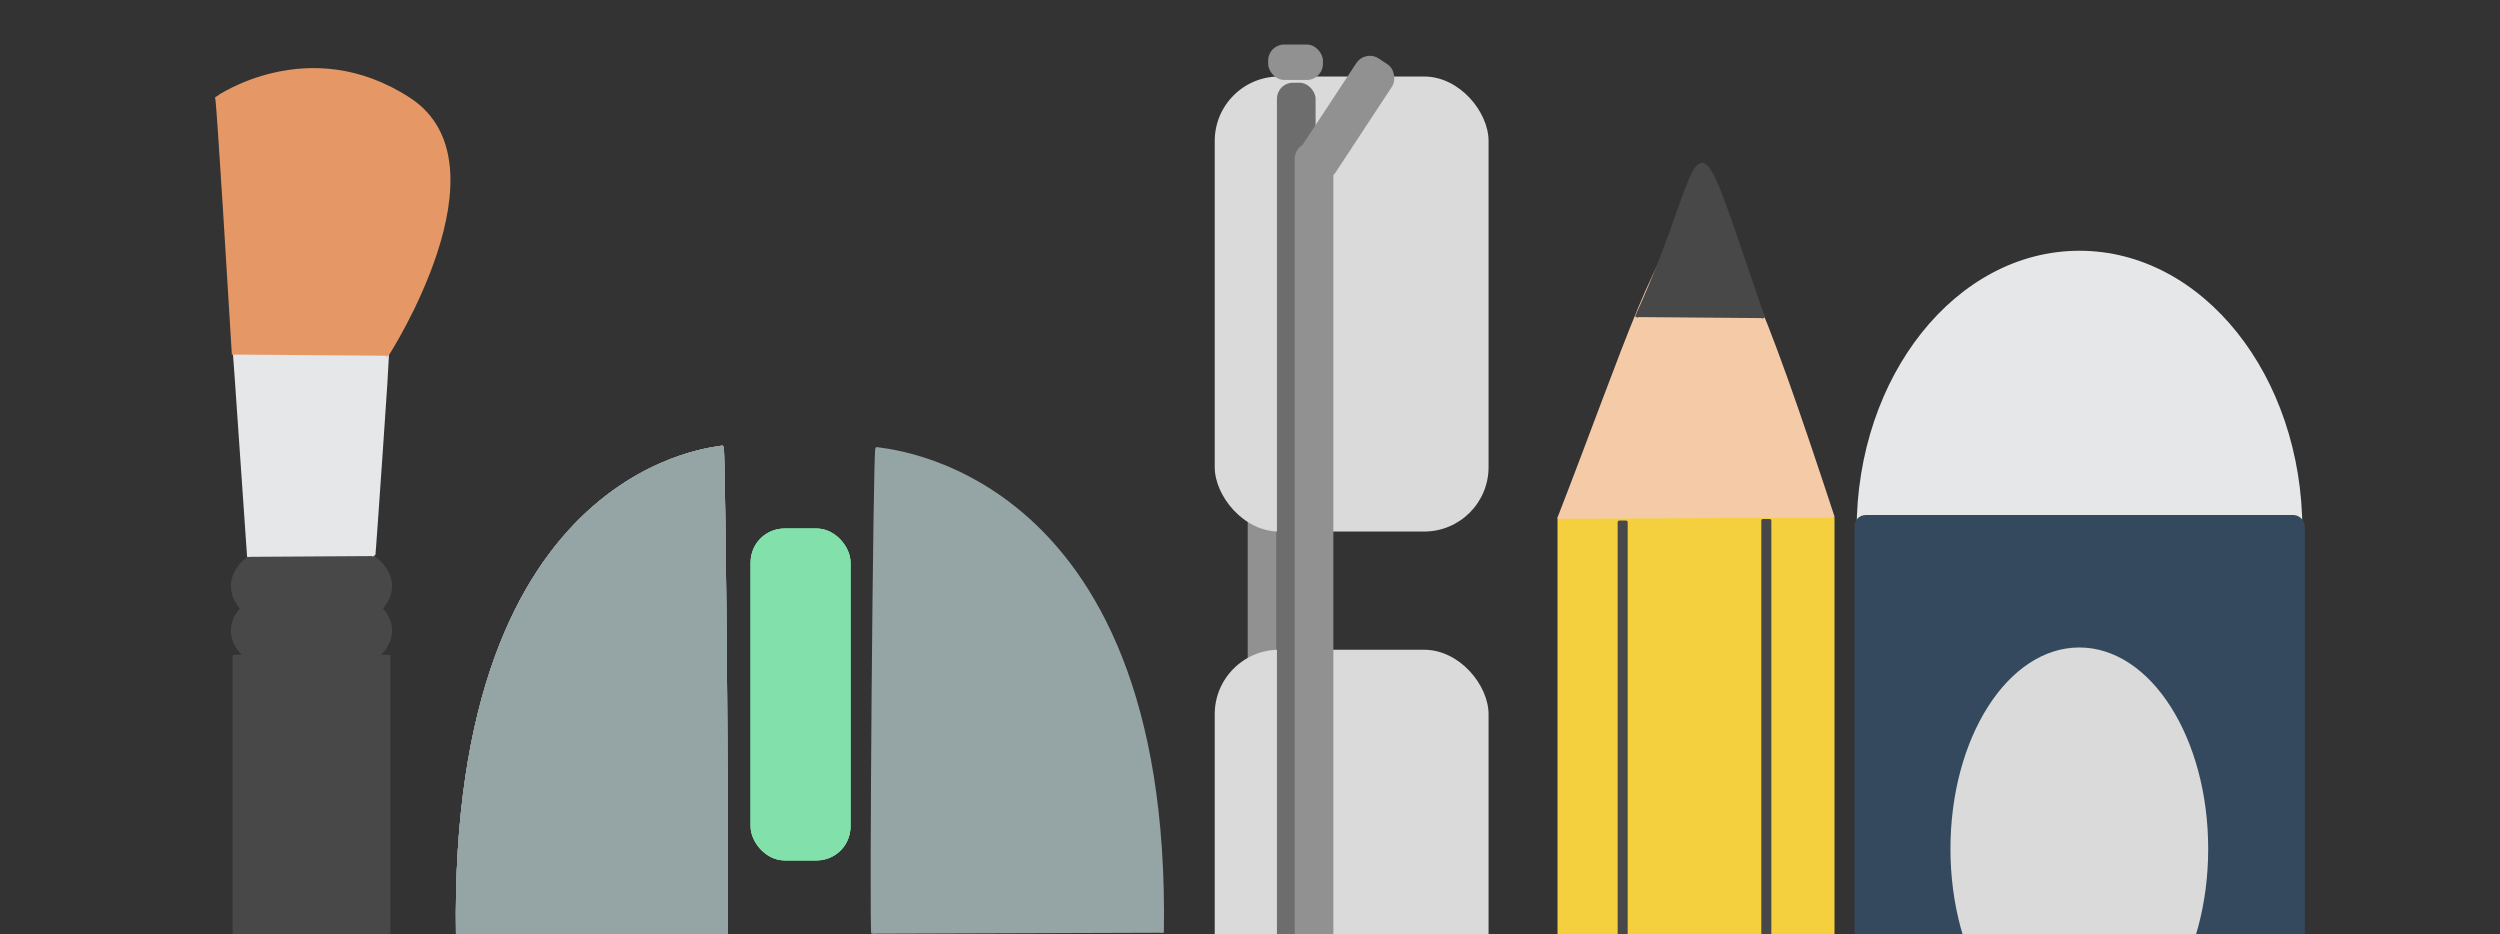 <svg xmlns="http://www.w3.org/2000/svg" xmlns:se="http://svg-edit.googlecode.com" xmlns:xlink="http://www.w3.org/1999/xlink" xmlns:dc="http://purl.org/dc/elements/1.1/" xmlns:cc="http://creativecommons.org/ns#" xmlns:rdf="http://www.w3.org/1999/02/22-rdf-syntax-ns#" xmlns:inkscape="http://www.inkscape.org/namespaces/inkscape" width="776" height="290" style=""><rect width="100%" height="100%" fill="#333333" stroke="none"/>                                    <title>my vector image</title>                                    <!-- Created with Vector Paint - http://www.vectorpaint.yaks.com/ https://chrome.google.com/webstore/detail/hnbpdiengicdefcjecjbnjnoifekhgdo -->                                    <rect id="backgroundrect" width="100%" height="100%" x="0" y="0" fill="#FFFFFF" stroke="none" style="" class="" opacity="0"/>                                <g class="currentLayer" style=""><title>Layer 1</title><path fill="#e5e7e9" fill-opacity="1" stroke="#e5e7e9" stroke-opacity="1" stroke-width="1" stroke-dasharray="none" stroke-linejoin="round" stroke-linecap="butt" stroke-dashoffset="" fill-rule="nonzero" opacity="1" marker-start="" marker-mid="" marker-end="" d="M576.796,164.502 C576.796,116.895 607.531,78.334 645.475,78.334 C683.42,78.334 714.155,116.895 714.155,164.502 C714.155,212.108 683.42,250.67 645.475,250.67 C607.531,250.67 576.796,212.108 576.796,164.502 z" id="svg_1" class=""/><rect fill="#34495e" stroke="#34495e" stroke-linejoin="round" stroke-dashoffset="" fill-rule="nonzero" x="576.123" y="160.365" width="138.791" height="131.854" style="color: rgb(255, 0, 0);" class="" fill-opacity="1" stroke-opacity="1" rx="3" ry="3" filter="" id="svg_20"/><rect fill="#f4d03f" stroke="#f4d03f" stroke-linejoin="round" stroke-dashoffset="" fill-rule="nonzero" x="483.952" y="160.915" width="84.981" height="131.854" style="color: rgb(255, 0, 0);" class="selected" fill-opacity="1" stroke-opacity="1" rx="0" ry="0" filter="" id="svg_21"/><path fill="#f5cba7" fill-opacity="1" stroke="#f5cba7" stroke-opacity="1" stroke-width="1" stroke-dasharray="none" stroke-linejoin="round" stroke-linecap="butt" stroke-dashoffset="" fill-rule="nonzero" opacity="1" marker-start="" marker-mid="" marker-end="" d="M483.835,161.035 C526.27,51.93 524.744,26.028 569.011,160.642 " style="color: rgb(247, 220, 111);" class="" id="svg_22"/><path fill="#484848" fill-opacity="1" stroke="#484848" stroke-opacity="1" stroke-width="1" stroke-dasharray="none" stroke-linejoin="round" stroke-linecap="butt" stroke-dashoffset="" fill-rule="nonzero" opacity="1" marker-start="" marker-mid="" marker-end="" d="M507.969,98.42 C532.634,44.66 522.383,26.42 547.369,98.74 " style="color: rgb(245, 203, 167);" class="" id="svg_23"/><path fill="#95a5a6" fill-opacity="1" stroke="#95a5a6" stroke-opacity="1" stroke-width="1" stroke-dasharray="none" stroke-linejoin="round" stroke-linecap="butt" stroke-dashoffset="" fill-rule="nonzero" opacity="1" marker-start="" marker-mid="" marker-end="" d="M142.033,290.206 C139.734,142.352 224.78,139.271 224.128,138.806 C224.78,139.271 225.929,290.976 225.277,290.51 " style="color: rgb(149, 165, 166);" class="" id="svg_29"/><path fill="#95a5a6" fill-opacity="1" stroke="#95a5a6" stroke-opacity="1" stroke-width="1" stroke-dasharray="none" stroke-linejoin="round" stroke-linecap="butt" stroke-dashoffset="" fill-rule="nonzero" opacity="1" marker-start="" marker-mid="" marker-end="" d="M142.033,290.206 C139.734,142.352 224.78,139.271 224.128,138.806 C224.78,139.271 225.929,290.976 225.277,290.51 " style="color: rgb(149, 165, 166);" class="" id="svg_30"/><path fill="#95a5a6" fill-opacity="1" stroke="#95a5a6" stroke-opacity="1" stroke-width="1" stroke-dasharray="none" stroke-linejoin="round" stroke-linecap="butt" stroke-dashoffset="" fill-rule="nonzero" opacity="1" marker-start="" marker-mid="" marker-end="" d="M142.033,290.206 C139.734,142.352 224.78,139.271 224.128,138.806 C224.78,139.271 225.929,290.976 225.277,290.51 " style="color: rgb(149, 165, 166);" class="" id="svg_31"/><rect fill="#82e0aa" stroke="#82e0aa" stroke-linejoin="round" stroke-dashoffset="" fill-rule="nonzero" x="233.496" y="164.563" width="30" height="102" style="color: rgb(149, 165, 166);" class="" rx="10" ry="10" fill-opacity="1" stroke-opacity="1" id="svg_32"/><path fill="#95a5a6" fill-opacity="1" stroke="#95a5a6" stroke-opacity="1" stroke-width="1" stroke-dasharray="none" stroke-linejoin="round" stroke-linecap="butt" stroke-dashoffset="" fill-rule="nonzero" opacity="1" marker-start="" marker-mid="" marker-end="" d="M360.761,289.521 C363.241,142.787 271.5,139.73 272.204,139.269 C271.5,139.73 270.26,290.285 270.964,289.824 " style="color: rgb(149, 165, 166);" class="" id="svg_33"/><rect fill="#82e0aa" stroke="#82e0aa" stroke-linejoin="round" stroke-dashoffset="" fill-rule="nonzero" x="233.496" y="164.563" width="30" height="102" style="color: rgb(149, 165, 166);" class="" rx="10" ry="10" fill-opacity="1" stroke-opacity="1" id="svg_35"/><path fill="#ffffff" fill-opacity="1" stroke="#ffffff" stroke-opacity="1" stroke-width="1" stroke-dasharray="none" stroke-linejoin="round" stroke-linecap="butt" stroke-dashoffset="" fill-rule="nonzero" opacity="1" marker-start="" marker-mid="" marker-end="" d="M225.593,275.683 " style="color: rgb(44, 62, 80);" class="" id="svg_36"/><rect fill="#484848" stroke="#484848" stroke-linejoin="round" stroke-dashoffset="" fill-rule="nonzero" x="72.695" y="203.744" width="48" height="89.818" style="color: rgb(229, 231, 233);" class="" id="svg_45"/><path fill="#484848" fill-opacity="1" stroke="#484848" stroke-opacity="1" stroke-width="1" stroke-dasharray="none" stroke-linejoin="round" stroke-linecap="butt" stroke-dashoffset="" fill-rule="nonzero" opacity="1" marker-start="" marker-mid="" marker-end="" d="M72.177,181.92 C72.177,173.909 83.141,167.42 96.677,167.42 C110.213,167.42 121.177,173.909 121.177,181.92 C121.177,189.931 110.213,196.42 96.677,196.42 C83.141,196.42 72.177,189.931 72.177,181.92 z" class="" id="svg_46"/><path fill="#484848" fill-opacity="1" stroke="#484848" stroke-opacity="1" stroke-width="1" stroke-dasharray="none" stroke-linejoin="round" stroke-linecap="butt" stroke-dashoffset="" fill-rule="nonzero" opacity="1" marker-start="" marker-mid="" marker-end="" d="M72.177,195.738 C72.177,187.727 83.141,181.238 96.677,181.238 C110.213,181.238 121.177,187.727 121.177,195.738 C121.177,203.749 110.213,210.238 96.677,210.238 C83.141,210.238 72.177,203.749 72.177,195.738 z" class="" id="svg_47"/><path fill="#e5e7e9" fill-opacity="1" stroke="#e5e7e9" stroke-opacity="1" stroke-width="1" stroke-dasharray="none" stroke-linejoin="round" stroke-linecap="butt" stroke-dashoffset="" fill-rule="nonzero" opacity="1" marker-start="" marker-mid="" marker-end="" d="M77.195,172.844 C72.832,109.572 72.832,109.572 72.722,109.329 C72.832,109.572 120.468,109.208 120.359,108.966 C120.468,109.208 116.104,172.844 115.995,172.602 " style="color: rgb(46, 64, 83);" class="" id="svg_48"/><path fill="#e59866" fill-opacity="1" stroke="#e59866" stroke-opacity="1" stroke-width="1" stroke-dasharray="none" stroke-linejoin="round" stroke-linecap="butt" stroke-dashoffset="" fill-rule="nonzero" opacity="1" marker-start="" marker-mid="" marker-end="" id="svg_34" d="M72.468,110.056 C67.741,31.511 67.377,30.42 67.268,30.42 C67.377,30.42 95.741,10.42 127.013,30.784 C158.286,51.147 120.104,110.42 119.995,110.42 " style="color: rgb(229, 152, 102);" class=""/><path fill="#95a5a6" fill-opacity="1" stroke="#95a5a6" stroke-opacity="1" stroke-width="1" stroke-dasharray="none" stroke-linejoin="round" stroke-linecap="butt" stroke-dashoffset="" fill-rule="nonzero" opacity="1" marker-start="" marker-mid="" marker-end="" id="svg_4" d="M142.033,290.206 C139.734,142.352 224.78,139.271 224.128,138.806 C224.78,139.271 225.929,290.976 225.277,290.51 " style="color: rgb(149, 165, 166);" class=""/><path fill="#95a5a6" fill-opacity="1" stroke="#95a5a6" stroke-opacity="1" stroke-width="1" stroke-dasharray="none" stroke-linejoin="round" stroke-linecap="butt" stroke-dashoffset="" fill-rule="nonzero" opacity="1" marker-start="" marker-mid="" marker-end="" d="M142.033,290.206 C139.734,142.352 224.78,139.271 224.128,138.806 C224.78,139.271 225.929,290.976 225.277,290.51 " style="color: rgb(149, 165, 166);" class="" id="svg_6"/><rect fill="#82e0aa" stroke="#82e0aa" stroke-linejoin="round" stroke-dashoffset="" fill-rule="nonzero" x="233.496" y="164.563" width="30" height="102" style="color: rgb(149, 165, 166);" class="" rx="10" ry="10" fill-opacity="1" stroke-opacity="1" id="svg_10"/><path fill="#ffffff" fill-opacity="1" stroke="#ffffff" stroke-opacity="1" stroke-width="1" stroke-dasharray="none" stroke-linejoin="round" stroke-linecap="butt" stroke-dashoffset="" fill-rule="nonzero" opacity="1" marker-start="" marker-mid="" marker-end="" id="svg_8" d="M225.593,275.683 " style="color: rgb(44, 62, 80);" class=""/><rect fill="#919191" stroke-linejoin="round" stroke-dashoffset="" fill-rule="nonzero" id="svg_5" x="387.292" y="159.061" width="9" height="47" style="color: rgb(218, 218, 218);" class="" fill-opacity="1"/><rect fill="#dadada" stroke="none" stroke-linejoin="round" stroke-dashoffset="" fill-rule="nonzero" id="svg_12" x="377.051" y="23.75" width="85" height="141.241" style="color: rgb(44, 62, 80);" class="" rx="20" ry="20" fill-opacity="1" stroke-width="1" opacity="1"/><rect fill="#dadada" stroke="none" stroke-linejoin="round" stroke-dashoffset="" fill-rule="nonzero" x="377.051" y="201.681" width="85" height="141.241" style="color: rgb(44, 62, 80);" class="" rx="20" ry="20" fill-opacity="1" stroke-width="1" opacity="1" id="svg_3"/><rect fill="#919191" stroke-linejoin="round" stroke-dashoffset="" fill-rule="nonzero" id="svg_11" x="393.637" y="13.819" width="17" height="11" style="color: rgb(218, 218, 218);" class="" rx="5" ry="5" fill-opacity="1"/><rect fill="#919191" stroke-linejoin="round" stroke-dashoffset="" fill-rule="nonzero" x="399.351" y="338.915" width="17" height="11" style="color: rgb(218, 218, 218);" class="" rx="5" ry="5" fill-opacity="1" id="svg_13"/><rect fill="#6d6d6d" stroke-linejoin="round" stroke-dashoffset="" fill-rule="nonzero" id="svg_7" x="396.361" y="25.681" width="12" height="292.841" style="color: rgb(218, 218, 218);" class="" rx="5" ry="5" fill-opacity="1"/><rect fill="#6d6d6d" stroke-linejoin="round" stroke-dashoffset="" fill-rule="nonzero" x="408.113" y="304.905" width="15.899" height="41.789" style="color: rgb(218, 218, 218);" class="" rx="5" ry="5" transform="rotate(136.36 416.063,325.799) " id="svg_16" fill-opacity="1"/><rect fill="#919191" stroke-linejoin="round" stroke-dashoffset="" fill-rule="nonzero" x="401.878" y="44.302" width="12" height="293" style="color: rgb(218, 218, 218);" class="" rx="5" ry="5" id="svg_14"/><rect fill="#919191" stroke-linejoin="round" stroke-dashoffset="" fill-rule="nonzero" x="411.188" y="15.609" width="13.261" height="41.789" style="color: rgb(218, 218, 218);" class="" rx="5" ry="5" id="svg_9" transform="rotate(33.328 417.818,36.503) "/><path fill="#dadada" fill-opacity="1" stroke="#dadada" stroke-opacity="1" stroke-width="1" stroke-dasharray="none" stroke-linejoin="round" stroke-linecap="butt" stroke-dashoffset="" fill-rule="nonzero" opacity="1" marker-start="" marker-mid="" marker-end="" d="M605.923,263.476 C605.923,229.222 623.599,201.476 645.423,201.476 C667.246,201.476 684.923,229.222 684.923,263.476 C684.923,297.73 667.246,325.476 645.423,325.476 C623.599,325.476 605.923,297.73 605.923,263.476 z" id="svg_18" class=""/><rect fill="#484848" stroke="#484848" stroke-linejoin="round" stroke-dashoffset="" fill-rule="nonzero" id="svg_24" x="502.62" y="162.082" width="2.116" height="134.377" style="color: rgb(0, 0, 0);" class=""/><rect fill="#484848" stroke="#484848" stroke-linejoin="round" stroke-dashoffset="" fill-rule="nonzero" x="547.21" y="161.59" width="2.116" height="134.377" style="color: rgb(0, 0, 0);" class="" id="svg_26"/></g><defs><filter id="f034" inkscape:label="Organic" x="0" y="0" width="1" height="1" inkscape:menu="Textures" inkscape:menu-tooltip="Bulging, knotty, slick 3D surface" color-interpolation-filters="sRGB">
            <feTurbulence numOctaves="3" baseFrequency=".037" result="result0"/>
            <feSpecularLighting specularExponent="24.3" surfaceScale="2" specularConstant="1" result="result1">
                <feDistantLight elevation="45" azimuth="225"/>
            </feSpecularLighting>
            <feDiffuseLighting in="result0" surfaceScale="3" diffuseConstant="1.21">
                <feDistantLight azimuth="225" elevation="42"/>
            </feDiffuseLighting>
            <feBlend in2="SourceGraphic" mode="multiply" result="result91"/>
            <feComposite operator="arithmetic" in="result1" k2="1" k3="1" in2="result91"/>
            <feComposite in2="SourceAlpha" operator="in" result="result2"/>
        </filter><linearGradient id="svg_15" spreadMethod="pad"><stop stop-color="#ffffff" stop-opacity="1" offset="0"/><stop stop-color="#000000" stop-opacity="1" offset="1"/></linearGradient><linearGradient id="svg_17" spreadMethod="pad" x1="0.0" y1="0.0" x2="1" y2="0.0"><stop stop-color="#ffffff" stop-opacity="1" offset="0"/><stop stop-color="#000000" stop-opacity="1" offset="1"/></linearGradient><linearGradient id="svg_19" spreadMethod="reflect"><stop stop-color="#dadada" stop-opacity="1" offset="0"/><stop stop-color="#252525" stop-opacity="1" offset="1"/></linearGradient><linearGradient id="svg_2" spreadMethod="pad" x1="0.0" y1="0.0" x2="1" y2="0.0"><stop stop-color="#dadada" stop-opacity="1" offset="0"/><stop stop-color="#252525" stop-opacity="1" offset="1"/></linearGradient></defs></svg>